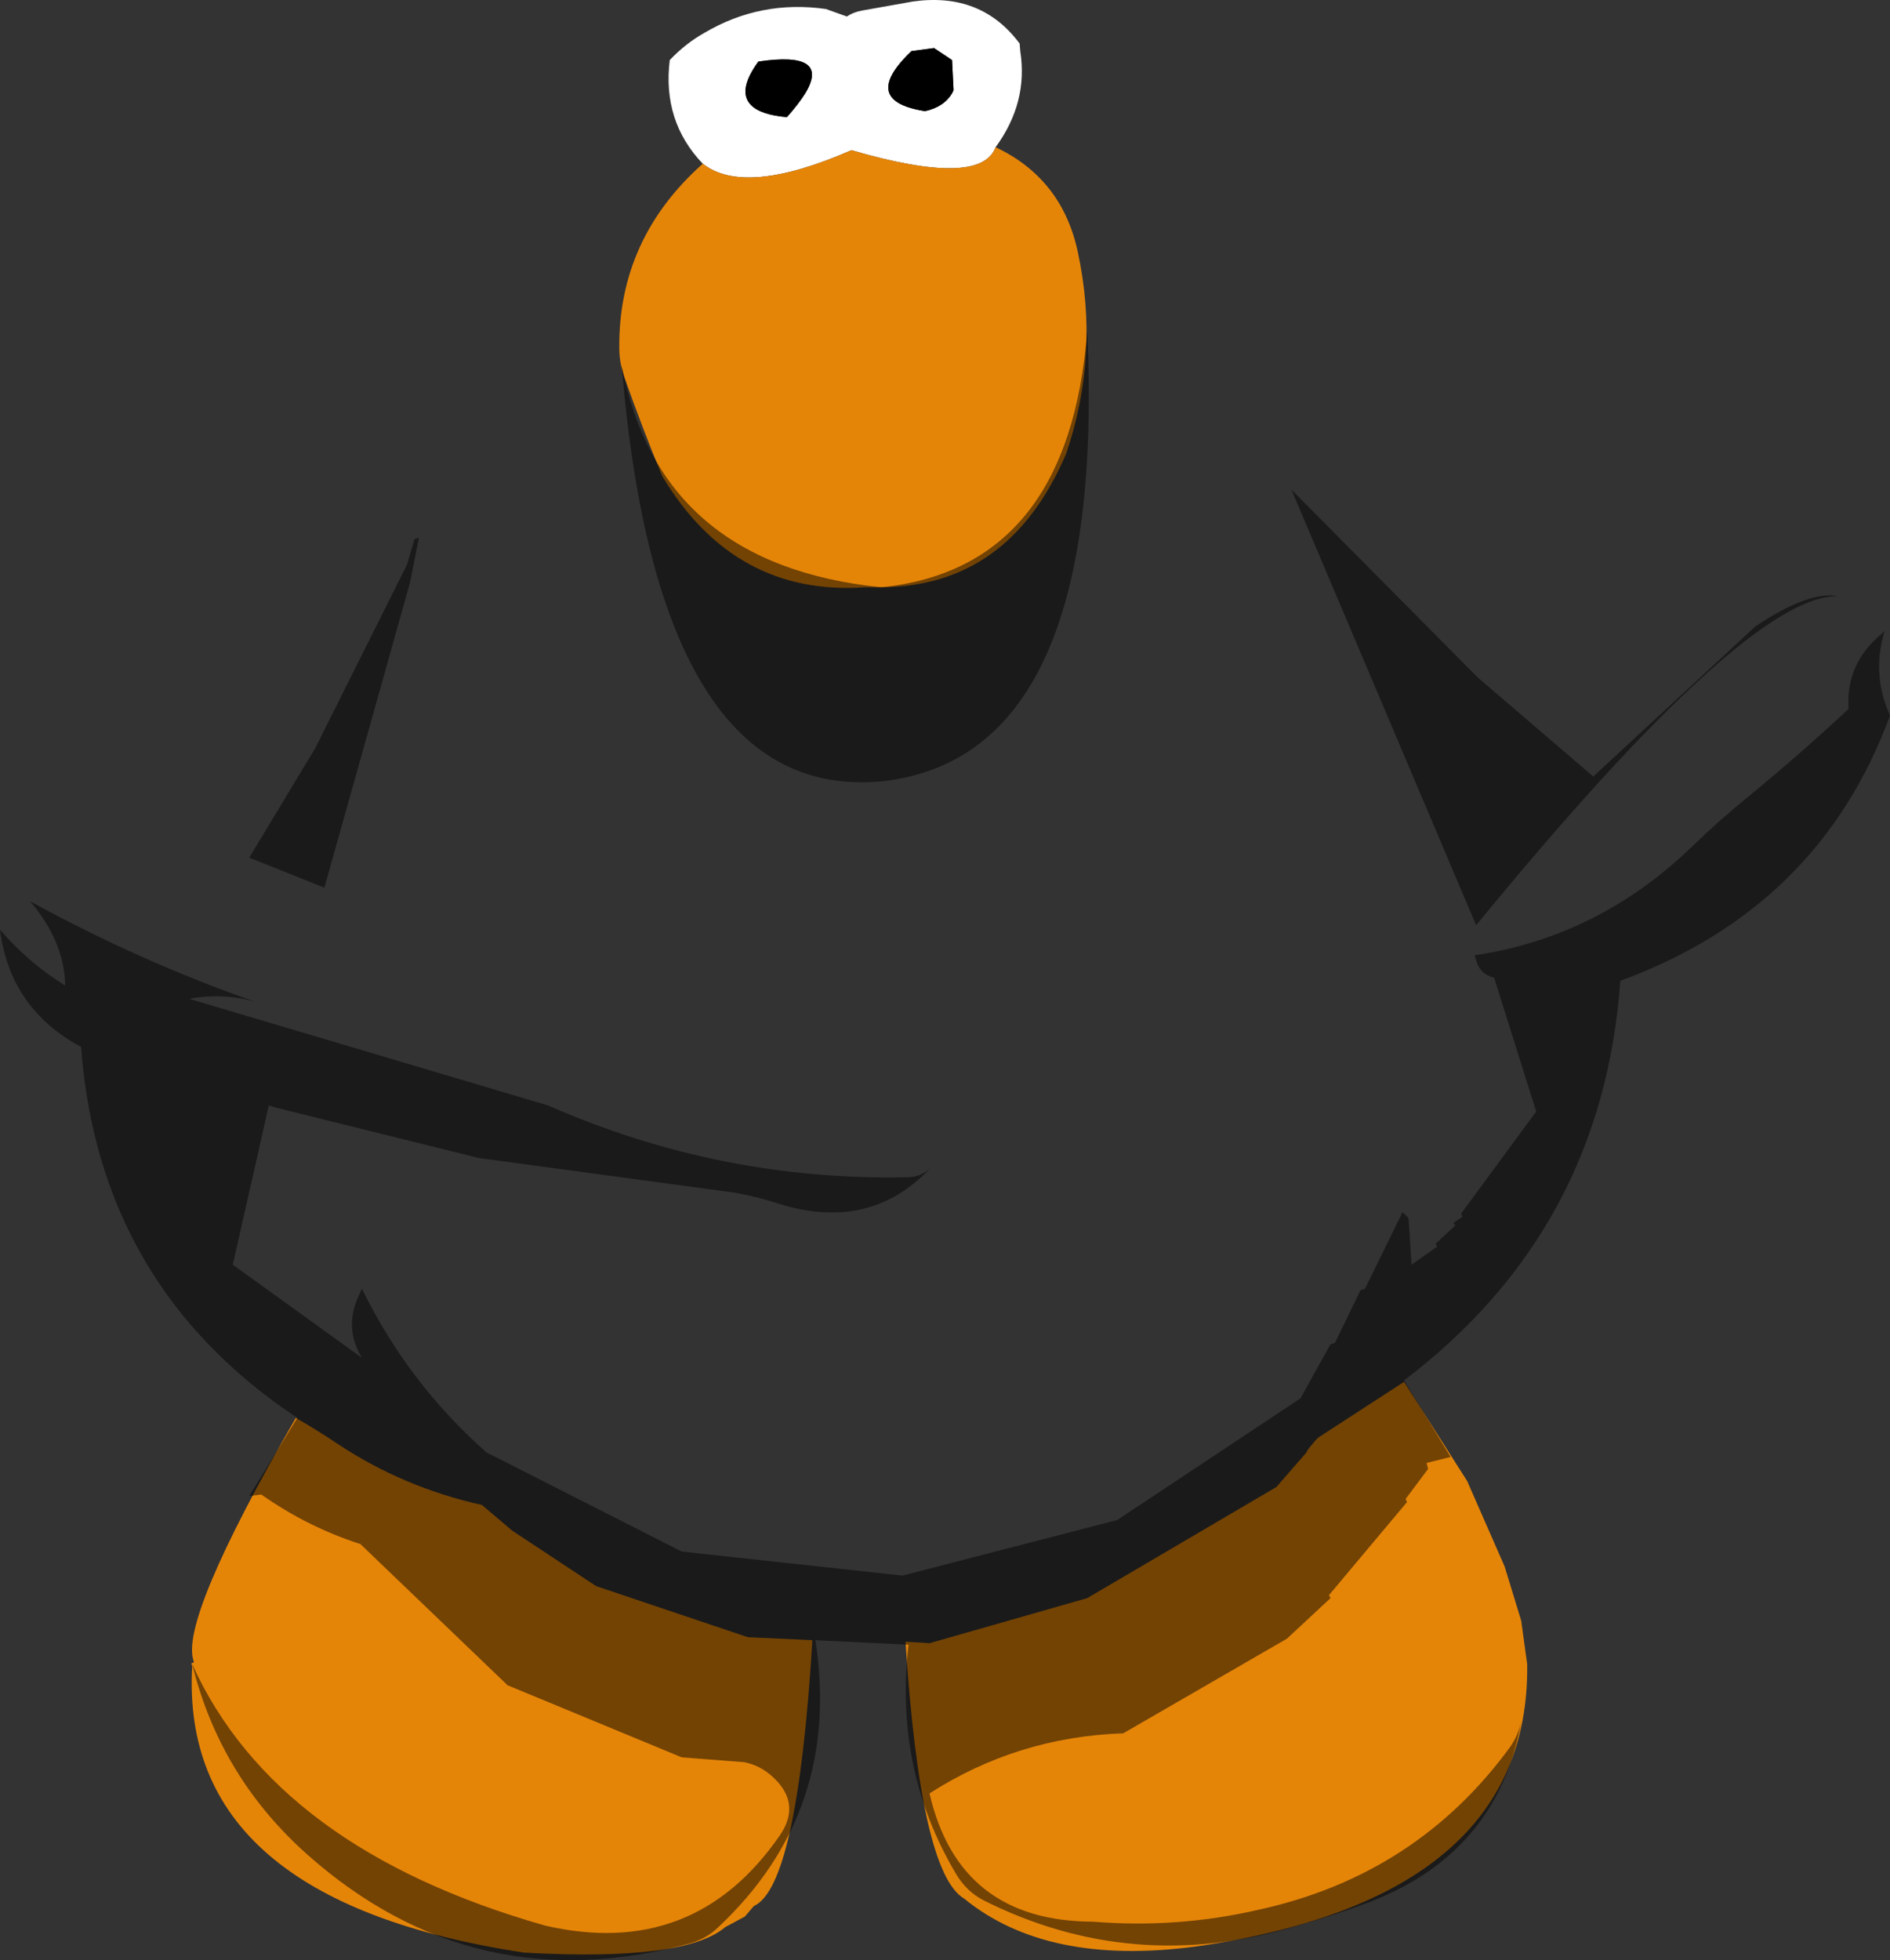 <?xml version="1.0" encoding="UTF-8" standalone="no"?>
<svg xmlns:ffdec="https://www.free-decompiler.com/flash" xmlns:xlink="http://www.w3.org/1999/xlink" ffdec:objectType="shape" height="326.25px" width="314.65px" xmlns="http://www.w3.org/2000/svg">
  <rect width="100%" height="100%" fill="#333333" stroke="none"/>
  <g transform="matrix(1.0, 0.0, 0.0, 1.0, 143.75, 123.0)">
    <path d="M14.8 -107.55 L15.0 -108.0 14.75 -113.0 11.75 -115.0 8.0 -114.5 Q2.1 -108.9 5.2 -106.3 6.7 -105.05 10.25 -104.5 13.45 -105.2 14.8 -107.55 M-26.75 -95.75 Q-33.5 -102.8 -32.25 -113.0 -29.65 -115.75 -26.45 -117.55 -17.1 -123.05 -6.25 -121.5 L-2.75 -120.25 Q-1.65 -121.0 -0.2 -121.25 L8.25 -122.75 Q19.6 -124.35 26.0 -115.75 L26.1 -114.5 Q27.45 -105.95 22.0 -98.5 19.5 -91.75 -2.0 -98.0 -19.75 -90.25 -26.75 -95.75 M-18.8 -105.6 Q-17.25 -103.9 -12.75 -103.5 -10.75 -105.75 -9.7 -107.45 -5.4 -114.55 -17.5 -112.75 -21.0 -107.95 -18.8 -105.6" fill="#ffffff" fill-rule="evenodd" stroke="none"/>
    <path d="M14.8 -107.55 Q13.45 -105.2 10.25 -104.5 6.7 -105.05 5.2 -106.3 2.1 -108.9 8.0 -114.5 L11.75 -115.0 14.75 -113.0 15.0 -108.0 14.8 -107.55 M-18.8 -105.6 Q-21.0 -107.95 -17.5 -112.75 -5.4 -114.55 -9.7 -107.45 -10.75 -105.75 -12.75 -103.5 -17.25 -103.9 -18.8 -105.6" fill="#000000" fill-rule="evenodd" stroke="none"/>
    <path d="M-26.75 -95.75 Q-19.75 -90.25 -2.0 -98.0 19.5 -91.75 22.0 -98.5 33.1 -93.25 35.7 -81.0 39.35 -63.95 33.75 -47.5 24.25 -25.25 2.75 -25.25 L0.25 -25.25 Q-21.5 -23.75 -33.5 -43.75 -36.9 -51.95 -39.85 -60.35 -40.65 -62.7 -40.65 -65.1 -40.8 -83.25 -26.75 -95.75 M68.75 124.5 L73.75 118.75 74.0 118.25 75.25 116.75 75.75 116.25 90.0 107.0 100.5 123.5 106.75 137.75 109.5 146.75 110.5 154.0 Q111.0 193.0 55.25 201.0 30.5 204.25 16.75 193.0 9.5 188.75 7.0 150.25 L11.0 150.5 37.25 143.0 68.75 124.5 M-94.5 113.0 Q-91.0 115.0 -87.65 117.25 -76.7 124.55 -63.5 127.5 L-58.5 131.75 -44.5 141.0 -19.25 149.5 -8.5 150.0 Q-11.0 191.0 -18.25 194.25 L-19.75 196.0 -23.0 197.75 Q-29.75 203.5 -56.5 202.0 -114.0 193.25 -111.75 154.25 -112.1 153.75 -111.5 153.75 L-111.5 153.5 Q-114.0 146.75 -94.5 113.0" fill="#e58508" fill-rule="evenodd" stroke="none"/>
    <path d="M37.25 -68.0 Q40.5 2.5 3.5 7.0 -34.25 11.0 -40.25 -62.25 -34.0 -29.0 3.0 -25.25 34.25 -28.5 37.25 -68.0 M102.25 -10.25 L121.5 6.25 148.5 -18.75 Q157.5 -24.75 162.25 -23.75 147.25 -24.25 102.0 31.0 L71.25 -41.5 102.25 -10.25 M169.45 -17.45 L170.0 -18.0 Q167.8 -10.75 170.9 -3.9 159.15 28.1 126.0 40.25 123.05 81.7 90.0 106.75 L97.75 119.5 93.75 120.5 94.0 121.5 90.25 126.5 90.5 127.0 77.5 142.5 77.75 143.0 70.5 149.75 43.25 165.5 Q25.65 166.1 11.0 175.5 15.9 196.8 38.25 196.85 52.2 198.0 65.85 194.85 92.05 189.1 107.6 167.85 109.0 165.9 109.5 163.5 105.7 185.15 84.6 193.45 78.25 195.85 71.85 197.65 44.7 205.7 20.0 193.3 17.1 191.8 15.35 188.8 5.1 171.45 7.5 150.75 L-8.0 150.0 Q-3.6 178.5 -24.2 197.8 -26.1 199.65 -28.85 200.45 -64.8 210.25 -92.45 185.8 -107.1 172.85 -111.75 154.0 -97.8 184.75 -53.0 197.5 -28.3 203.2 -14.0 182.6 -10.25 177.25 -15.05 172.8 -17.2 170.8 -19.9 170.3 L-30.25 169.5 -59.25 157.5 -83.75 134.0 Q-92.6 131.15 -100.25 125.75 L-102.25 126.0 -94.25 113.0 Q-127.3 91.05 -130.25 51.25 -142.05 44.95 -143.75 31.75 -139.0 37.25 -132.9 41.05 -133.0 33.75 -138.75 27.0 -120.65 36.95 -101.25 43.75 -106.65 42.2 -112.25 43.25 L-52.5 61.0 Q-23.85 73.6 7.4 72.95 9.6 72.9 11.15 71.4 1.1 82.1 -14.1 77.35 -17.75 76.15 -21.5 75.5 L-64.0 69.75 -98.25 61.25 -99.0 61.0 -105.0 87.5 -83.5 103.0 Q-86.45 98.1 -84.15 92.95 L-83.5 91.5 Q-75.75 107.3 -62.75 118.75 L-30.25 135.25 6.5 139.25 42.25 130.0 72.75 109.75 77.75 100.75 78.5 100.5 82.75 91.75 83.5 91.5 89.75 78.75 90.75 79.75 91.25 87.5 95.5 84.5 95.25 84.0 98.5 81.0 98.25 80.5 99.75 79.5 99.5 79.0 112.0 62.0 105.0 39.75 Q104.0 39.5 103.2 38.85 102.5 38.25 102.15 37.3 L101.75 36.0 Q122.4 32.95 138.0 17.85 142.6 13.4 147.55 9.4 156.0 2.45 164.0 -5.0 163.5 -12.5 169.45 -17.45 M-74.75 -33.25 L-74.0 -33.5 -75.5 -26.0 -89.75 24.75 -102.25 19.75 -91.25 1.5 -76.0 -29.0 -74.75 -33.25" fill="#000000" fill-opacity="0.498" fill-rule="evenodd" stroke="none"/>
  </g>
</svg>
